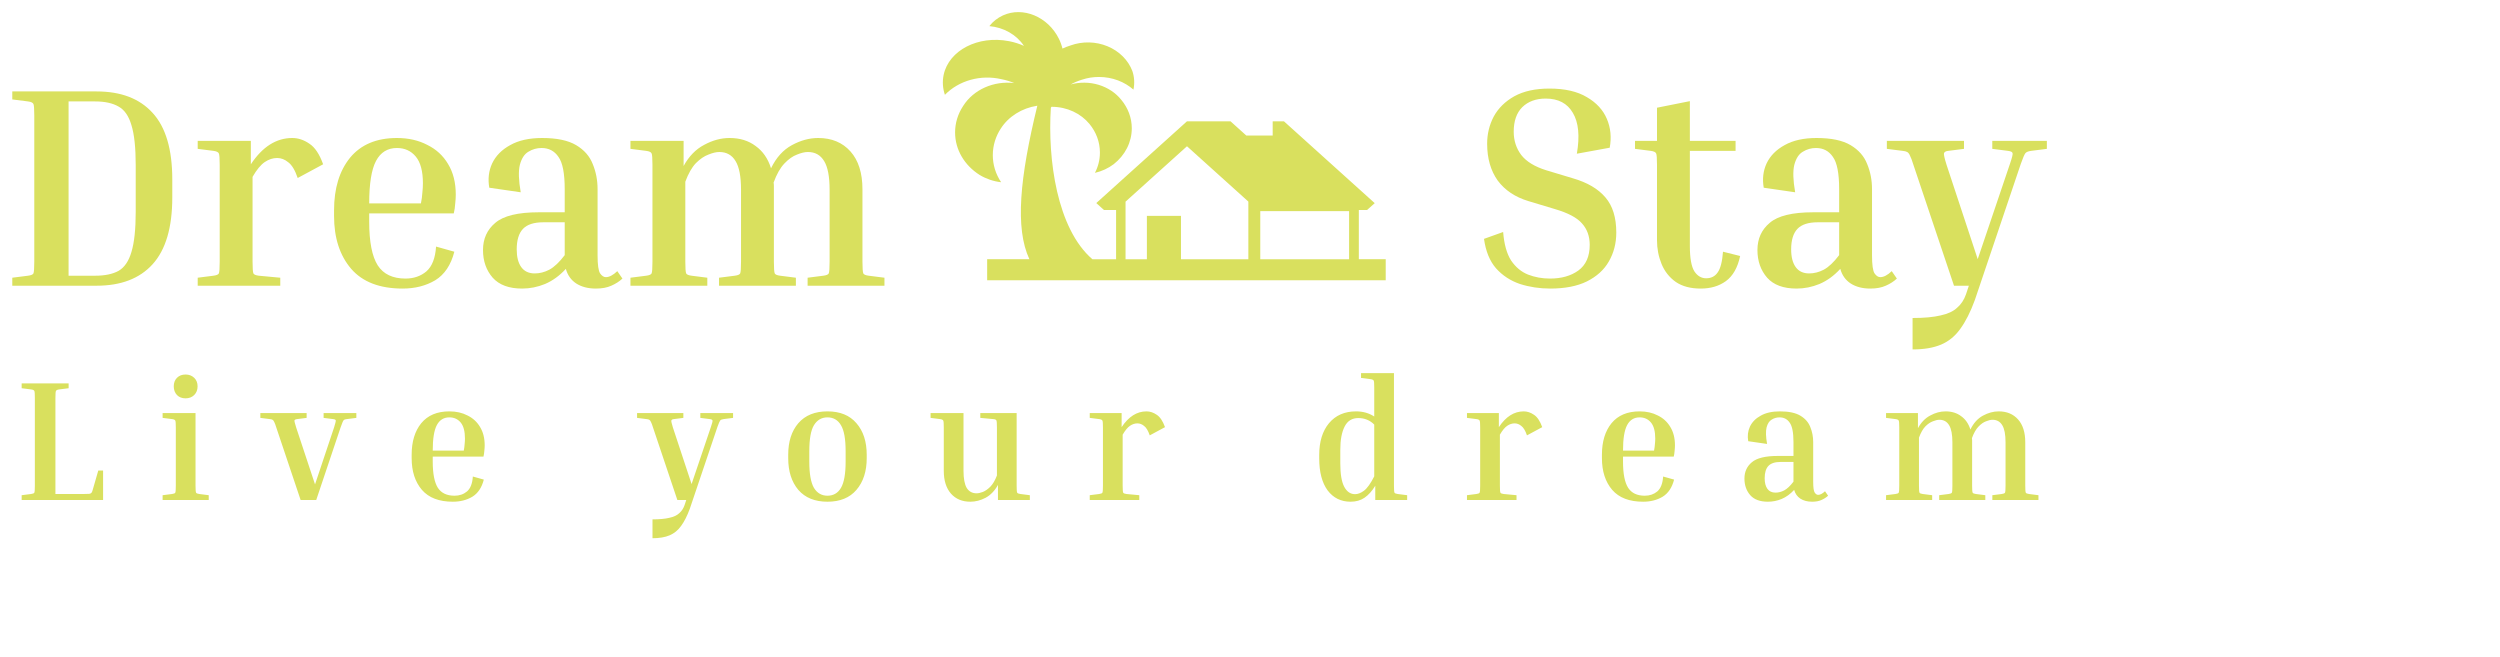 <svg width="175" height="46" viewBox="0 0 175 46" fill="none" xmlns="http://www.w3.org/2000/svg">
<path d="M95.118 18.148V14.699H95.695L96.231 14.221L89.877 8.493H89.088V9.486H87.24L86.138 8.493H83.087L76.74 14.214L77.276 14.698H78.126V18.147H76.468C73.987 16.008 73.328 11.158 73.559 7.549L73.6 7.476H73.62C74.705 7.476 75.666 7.95 76.265 8.68L76.271 8.688C76.723 9.238 76.994 9.93 76.994 10.679C76.994 11.195 76.866 11.684 76.635 12.121L76.644 12.101C77.129 11.989 77.579 11.781 77.962 11.491L77.957 11.495C78.355 11.182 78.675 10.796 78.894 10.362C79.112 9.929 79.225 9.458 79.225 8.981C79.225 8.234 78.952 7.545 78.492 6.99L78.499 6.998C78.104 6.502 77.546 6.131 76.904 5.937C76.262 5.744 75.568 5.737 74.922 5.92L74.945 5.914C75.174 5.785 75.439 5.671 75.718 5.584L75.745 5.576C76.124 5.45 76.525 5.386 76.928 5.388C77.868 5.388 78.719 5.726 79.342 6.275L79.341 6.274C79.434 5.835 79.406 5.383 79.26 4.956L79.266 4.975C79.122 4.595 78.894 4.245 78.595 3.947C78.296 3.648 77.933 3.408 77.528 3.24C77.123 3.072 76.684 2.98 76.238 2.97C75.792 2.96 75.349 3.032 74.935 3.182L74.957 3.175C74.747 3.24 74.543 3.319 74.347 3.412L74.373 3.401C74.313 3.156 74.226 2.918 74.111 2.69L74.122 2.712C73.358 1.169 71.607 0.44 70.207 1.078C69.829 1.252 69.504 1.507 69.261 1.821L69.256 1.829C69.749 1.872 70.223 2.018 70.642 2.256C71.061 2.495 71.412 2.818 71.668 3.2L71.675 3.212C71.351 3.065 71.007 2.956 70.652 2.886L70.623 2.881C68.471 2.464 66.422 3.518 66.055 5.24C65.957 5.712 65.99 6.199 66.15 6.657L66.144 6.637C66.625 6.144 67.248 5.781 67.944 5.588C68.639 5.394 69.381 5.378 70.086 5.54L70.059 5.535C70.414 5.602 70.728 5.699 71.022 5.827L70.997 5.816C70.293 5.731 69.576 5.838 68.94 6.122C68.303 6.407 67.775 6.856 67.424 7.412L67.414 7.428C67.047 7.986 66.855 8.623 66.856 9.272C66.856 10.498 67.531 11.582 68.564 12.239L68.577 12.247C69.022 12.517 69.529 12.691 70.06 12.754L70.079 12.756C69.696 12.184 69.495 11.528 69.496 10.86C69.496 10.177 69.702 9.537 70.061 8.989L70.051 9.006C70.318 8.587 70.683 8.227 71.123 7.95C71.562 7.673 72.063 7.487 72.591 7.404L72.613 7.401C71.383 12.449 71.043 15.966 72.057 18.146H69.101V19.617H97V18.146H95.118V18.148ZM88.219 14.778H94.437V18.148H88.219V14.778ZM78.793 14.111L83.089 10.238L87.385 14.111V18.148H82.668V15.109H80.282V18.148H78.788V14.111H78.793Z" fill="#D9E05E"/>
<path d="M0.86 6.96V6.4H6.76C8.467 6.4 9.773 6.9 10.68 7.9C11.6 8.9 12.06 10.453 12.06 12.56V13.82C12.06 15.927 11.6 17.487 10.68 18.5C9.773 19.5 8.467 20 6.76 20H0.86V19.44L1.96 19.3C2.173 19.273 2.3 19.22 2.34 19.14C2.38 19.047 2.4 18.773 2.4 18.32V8.08C2.4 7.627 2.38 7.36 2.34 7.28C2.3 7.187 2.173 7.127 1.96 7.1L0.86 6.96ZM6.66 7.1H4.8V19.3H6.66C7.34 19.3 7.887 19.187 8.3 18.96C8.713 18.72 9.013 18.28 9.2 17.64C9.4 16.987 9.5 16.047 9.5 14.82V11.56C9.5 10.333 9.4 9.4 9.2 8.76C9.013 8.12 8.713 7.687 8.3 7.46C7.887 7.22 7.34 7.1 6.66 7.1ZM13.839 10.42V9.86H17.559V11.5C18.372 10.273 19.339 9.66 20.459 9.66C20.872 9.66 21.272 9.793 21.659 10.06C22.046 10.313 22.366 10.793 22.619 11.5L20.839 12.46C20.652 11.913 20.432 11.547 20.179 11.36C19.939 11.16 19.679 11.06 19.399 11.06C19.106 11.06 18.819 11.153 18.539 11.34C18.259 11.527 17.972 11.873 17.679 12.38V18.32C17.679 18.773 17.699 19.047 17.739 19.14C17.779 19.22 17.906 19.273 18.119 19.3L19.619 19.44V20H13.839V19.44L14.939 19.3C15.152 19.273 15.279 19.22 15.319 19.14C15.359 19.047 15.379 18.773 15.379 18.32V11.54C15.379 11.087 15.359 10.82 15.319 10.74C15.279 10.647 15.152 10.587 14.939 10.56L13.839 10.42ZM31.804 17.62C31.564 18.553 31.118 19.22 30.464 19.62C29.811 20.007 29.051 20.2 28.184 20.2C26.584 20.2 25.384 19.74 24.584 18.82C23.784 17.887 23.384 16.653 23.384 15.12V14.72C23.384 13.187 23.758 11.96 24.504 11.04C25.264 10.12 26.358 9.66 27.784 9.66C28.584 9.66 29.291 9.82 29.904 10.14C30.531 10.447 31.018 10.893 31.364 11.48C31.724 12.067 31.904 12.78 31.904 13.62C31.904 13.82 31.891 14.033 31.864 14.26C31.851 14.487 31.818 14.713 31.764 14.94H25.844V15.52C25.844 16.933 26.044 17.953 26.444 18.58C26.844 19.193 27.491 19.5 28.384 19.5C28.958 19.5 29.444 19.333 29.844 19C30.244 18.653 30.471 18.073 30.524 17.26L31.804 17.62ZM27.784 10.36C27.131 10.36 26.644 10.66 26.324 11.26C26.004 11.86 25.844 12.853 25.844 14.24H29.464C29.518 13.973 29.551 13.727 29.564 13.5C29.591 13.26 29.604 13.04 29.604 12.84C29.604 11.987 29.438 11.36 29.104 10.96C28.771 10.56 28.331 10.36 27.784 10.36ZM43.57 19.5C43.357 19.7 43.097 19.867 42.79 20C42.497 20.133 42.137 20.2 41.71 20.2C41.163 20.2 40.703 20.08 40.33 19.84C39.97 19.6 39.73 19.26 39.61 18.82C39.17 19.3 38.684 19.653 38.15 19.88C37.63 20.093 37.097 20.2 36.55 20.2C35.63 20.2 34.944 19.947 34.49 19.44C34.037 18.92 33.81 18.273 33.81 17.5C33.81 16.713 34.097 16.08 34.67 15.6C35.243 15.107 36.257 14.86 37.71 14.86H39.53V13.24C39.53 12.133 39.383 11.38 39.09 10.98C38.81 10.567 38.417 10.36 37.91 10.36C37.577 10.36 37.27 10.447 36.99 10.62C36.71 10.78 36.51 11.087 36.39 11.54C36.283 11.98 36.303 12.62 36.45 13.46L34.25 13.14C34.144 12.527 34.21 11.96 34.45 11.44C34.703 10.907 35.123 10.48 35.71 10.16C36.297 9.827 37.044 9.66 37.95 9.66C38.977 9.66 39.77 9.827 40.33 10.16C40.89 10.493 41.277 10.933 41.49 11.48C41.717 12.027 41.83 12.613 41.83 13.24V17.86C41.83 18.54 41.89 18.967 42.01 19.14C42.13 19.313 42.264 19.4 42.41 19.4C42.65 19.4 42.917 19.26 43.21 18.98L43.57 19.5ZM37.43 19.14C37.777 19.14 38.117 19.053 38.45 18.88C38.797 18.693 39.157 18.353 39.53 17.86V15.56H38.03C37.377 15.56 36.904 15.713 36.61 16.02C36.317 16.327 36.17 16.807 36.17 17.46C36.17 17.993 36.277 18.407 36.49 18.7C36.703 18.993 37.017 19.14 37.43 19.14ZM55.712 19.44V20H50.332V19.44L51.432 19.3C51.645 19.273 51.772 19.22 51.812 19.14C51.852 19.047 51.872 18.773 51.872 18.32V13.28C51.872 12.36 51.745 11.693 51.492 11.28C51.239 10.853 50.858 10.64 50.352 10.64C50.139 10.64 49.885 10.7 49.592 10.82C49.298 10.927 49.005 11.127 48.712 11.42C48.432 11.713 48.185 12.147 47.972 12.72V18.32C47.972 18.773 47.992 19.047 48.032 19.14C48.072 19.22 48.199 19.273 48.412 19.3L49.512 19.44V20H44.132V19.44L45.232 19.3C45.445 19.273 45.572 19.22 45.612 19.14C45.652 19.047 45.672 18.773 45.672 18.32V11.54C45.672 11.087 45.652 10.82 45.612 10.74C45.572 10.647 45.445 10.587 45.232 10.56L44.132 10.42V9.86H47.852V11.62C48.225 10.94 48.705 10.447 49.292 10.14C49.879 9.82 50.472 9.66 51.072 9.66C51.792 9.66 52.398 9.847 52.892 10.22C53.398 10.58 53.758 11.1 53.972 11.78C54.332 11.033 54.819 10.493 55.432 10.16C56.045 9.827 56.658 9.66 57.272 9.66C58.218 9.66 58.972 9.973 59.532 10.6C60.092 11.227 60.372 12.113 60.372 13.26V18.32C60.372 18.773 60.392 19.047 60.432 19.14C60.472 19.22 60.599 19.273 60.812 19.3L61.912 19.44V20H56.532V19.44L57.632 19.3C57.845 19.273 57.972 19.22 58.012 19.14C58.052 19.047 58.072 18.773 58.072 18.32V13.28C58.072 12.36 57.945 11.693 57.692 11.28C57.438 10.853 57.059 10.64 56.552 10.64C56.339 10.64 56.085 10.7 55.792 10.82C55.498 10.927 55.205 11.133 54.912 11.44C54.618 11.747 54.365 12.193 54.152 12.78C54.165 12.847 54.172 12.927 54.172 13.02C54.172 13.1 54.172 13.18 54.172 13.26V18.32C54.172 18.773 54.192 19.047 54.232 19.14C54.272 19.22 54.398 19.273 54.612 19.3L55.712 19.44Z" fill="#D9E05E"/>
<path d="M6.88 32.936H7.216V35H1.516V34.664L2.176 34.58C2.304 34.564 2.38 34.532 2.404 34.484C2.428 34.428 2.44 34.264 2.44 33.992V27.848C2.44 27.576 2.428 27.416 2.404 27.368C2.38 27.312 2.304 27.276 2.176 27.26L1.516 27.176V26.84H4.804V27.176L4.144 27.26C4.016 27.276 3.94 27.312 3.916 27.368C3.892 27.416 3.88 27.576 3.88 27.848V34.58H5.848C6.04 34.58 6.176 34.576 6.256 34.568C6.336 34.552 6.388 34.524 6.412 34.484C6.444 34.436 6.472 34.364 6.496 34.268L6.88 32.936ZM12.991 27.884C12.743 27.884 12.543 27.808 12.391 27.656C12.239 27.496 12.163 27.292 12.163 27.044C12.163 26.796 12.239 26.596 12.391 26.444C12.543 26.292 12.743 26.216 12.991 26.216C13.231 26.216 13.431 26.292 13.591 26.444C13.751 26.596 13.831 26.796 13.831 27.044C13.831 27.292 13.751 27.496 13.591 27.656C13.431 27.808 13.231 27.884 12.991 27.884ZM11.383 29.252V28.916H13.687V33.992C13.687 34.264 13.699 34.428 13.723 34.484C13.747 34.532 13.823 34.564 13.951 34.58L14.611 34.664V35H11.383V34.664L12.043 34.58C12.171 34.564 12.247 34.532 12.271 34.484C12.295 34.428 12.307 34.264 12.307 33.992V29.924C12.307 29.652 12.295 29.492 12.271 29.444C12.247 29.388 12.171 29.352 12.043 29.336L11.383 29.252ZM23.84 29.924L22.136 35H21.044L19.34 29.924C19.284 29.74 19.236 29.612 19.196 29.54C19.164 29.46 19.124 29.408 19.076 29.384C19.036 29.36 18.972 29.344 18.884 29.336L18.224 29.252V28.916H21.464V29.252L20.804 29.336C20.684 29.352 20.62 29.384 20.612 29.432C20.604 29.48 20.644 29.644 20.732 29.924L22.052 33.908L23.384 29.924C23.472 29.644 23.512 29.48 23.504 29.432C23.504 29.384 23.44 29.352 23.312 29.336L22.652 29.252V28.916H24.944V29.252L24.284 29.336C24.204 29.344 24.14 29.36 24.092 29.384C24.052 29.408 24.016 29.46 23.984 29.54C23.952 29.612 23.904 29.74 23.84 29.924ZM33.867 33.572C33.724 34.132 33.456 34.532 33.063 34.772C32.672 35.004 32.215 35.12 31.695 35.12C30.735 35.12 30.015 34.844 29.535 34.292C29.055 33.732 28.816 32.992 28.816 32.072V31.832C28.816 30.912 29.04 30.176 29.488 29.624C29.944 29.072 30.599 28.796 31.456 28.796C31.936 28.796 32.359 28.892 32.727 29.084C33.103 29.268 33.395 29.536 33.603 29.888C33.819 30.24 33.928 30.668 33.928 31.172C33.928 31.292 33.919 31.42 33.904 31.556C33.895 31.692 33.876 31.828 33.843 31.964H30.291V32.312C30.291 33.16 30.412 33.772 30.651 34.148C30.892 34.516 31.279 34.7 31.816 34.7C32.16 34.7 32.452 34.6 32.691 34.4C32.931 34.192 33.068 33.844 33.099 33.356L33.867 33.572ZM31.456 29.216C31.064 29.216 30.771 29.396 30.579 29.756C30.387 30.116 30.291 30.712 30.291 31.544H32.464C32.495 31.384 32.516 31.236 32.523 31.1C32.539 30.956 32.547 30.824 32.547 30.704C32.547 30.192 32.447 29.816 32.248 29.576C32.047 29.336 31.784 29.216 31.456 29.216ZM48.291 35.6C48.107 36.104 47.903 36.508 47.679 36.812C47.463 37.116 47.195 37.336 46.875 37.472C46.555 37.608 46.155 37.676 45.675 37.676V36.356C46.163 36.356 46.555 36.32 46.851 36.248C47.155 36.184 47.387 36.076 47.547 35.924C47.715 35.78 47.839 35.592 47.919 35.36L48.039 35H47.415L45.711 29.924C45.655 29.74 45.607 29.612 45.567 29.54C45.535 29.46 45.495 29.408 45.447 29.384C45.407 29.36 45.343 29.344 45.255 29.336L44.595 29.252V28.916H47.835V29.252L47.175 29.336C47.079 29.344 47.019 29.376 46.995 29.432C46.979 29.48 47.015 29.644 47.103 29.924L48.411 33.884L49.767 29.876C49.855 29.62 49.891 29.472 49.875 29.432C49.867 29.384 49.803 29.352 49.683 29.336L49.023 29.252V28.916H51.315V29.252L50.655 29.336C50.535 29.352 50.455 29.384 50.415 29.432C50.375 29.48 50.311 29.628 50.223 29.876L48.291 35.6ZM60.67 31.832V32.072C60.67 32.992 60.431 33.732 59.95 34.292C59.478 34.844 58.803 35.12 57.922 35.12C57.042 35.12 56.362 34.844 55.883 34.292C55.41 33.732 55.175 32.992 55.175 32.072V31.832C55.175 30.912 55.41 30.176 55.883 29.624C56.362 29.072 57.042 28.796 57.922 28.796C58.803 28.796 59.478 29.072 59.95 29.624C60.431 30.176 60.67 30.912 60.67 31.832ZM59.194 31.592C59.194 30.736 59.087 30.128 58.87 29.768C58.654 29.4 58.339 29.216 57.922 29.216C57.514 29.216 57.199 29.4 56.974 29.768C56.758 30.128 56.651 30.736 56.651 31.592V32.312C56.651 33.16 56.758 33.772 56.974 34.148C57.199 34.516 57.514 34.7 57.922 34.7C58.339 34.7 58.654 34.516 58.87 34.148C59.087 33.772 59.194 33.16 59.194 32.312V31.592ZM72.089 34.664V35H69.857V33.944C69.633 34.352 69.345 34.652 68.993 34.844C68.641 35.028 68.285 35.12 67.925 35.12C67.357 35.12 66.905 34.932 66.569 34.556C66.233 34.172 66.065 33.64 66.065 32.96V29.924C66.065 29.652 66.053 29.492 66.029 29.444C66.005 29.388 65.929 29.352 65.801 29.336L65.141 29.252V28.916H67.445V32.948C67.445 33.5 67.521 33.904 67.673 34.16C67.833 34.408 68.061 34.532 68.357 34.532C68.485 34.532 68.633 34.5 68.801 34.436C68.977 34.364 69.153 34.24 69.329 34.064C69.505 33.88 69.657 33.62 69.785 33.284V29.924C69.785 29.652 69.773 29.488 69.749 29.432C69.725 29.376 69.649 29.344 69.521 29.336L68.621 29.252V28.916H71.165V33.992C71.165 34.264 71.177 34.428 71.201 34.484C71.225 34.532 71.301 34.564 71.429 34.58L72.089 34.664ZM76.282 29.252V28.916H78.514V29.9C79.002 29.164 79.582 28.796 80.254 28.796C80.502 28.796 80.742 28.876 80.974 29.036C81.206 29.188 81.398 29.476 81.55 29.9L80.482 30.476C80.37 30.148 80.238 29.928 80.086 29.816C79.942 29.696 79.786 29.636 79.618 29.636C79.442 29.636 79.27 29.692 79.102 29.804C78.934 29.916 78.762 30.124 78.586 30.428V33.992C78.586 34.264 78.598 34.428 78.622 34.484C78.646 34.532 78.722 34.564 78.85 34.58L79.75 34.664V35H76.282V34.664L76.942 34.58C77.07 34.564 77.146 34.532 77.17 34.484C77.194 34.428 77.206 34.264 77.206 33.992V29.924C77.206 29.652 77.194 29.492 77.17 29.444C77.146 29.388 77.07 29.352 76.942 29.336L76.282 29.252ZM98.501 34.664V35H96.269V34.004C96.045 34.372 95.793 34.652 95.513 34.844C95.241 35.028 94.917 35.12 94.541 35.12C93.869 35.12 93.333 34.856 92.933 34.328C92.541 33.792 92.345 33.044 92.345 32.084V31.844C92.345 30.916 92.573 30.176 93.029 29.624C93.493 29.072 94.125 28.796 94.925 28.796C95.405 28.796 95.829 28.916 96.197 29.156V27.128C96.197 26.856 96.185 26.696 96.161 26.648C96.137 26.592 96.061 26.556 95.933 26.54L95.273 26.456V26.12H97.577V33.992C97.577 34.264 97.589 34.428 97.613 34.484C97.637 34.532 97.713 34.564 97.841 34.58L98.501 34.664ZM93.821 32.444C93.821 33.188 93.913 33.732 94.097 34.076C94.281 34.42 94.533 34.592 94.853 34.592C95.053 34.592 95.261 34.512 95.477 34.352C95.701 34.184 95.941 33.848 96.197 33.344V29.72C95.893 29.416 95.521 29.264 95.081 29.264C94.641 29.264 94.321 29.464 94.121 29.864C93.921 30.256 93.821 30.796 93.821 31.484V32.444ZM102.688 29.252V28.916H104.92V29.9C105.408 29.164 105.988 28.796 106.66 28.796C106.908 28.796 107.148 28.876 107.38 29.036C107.612 29.188 107.804 29.476 107.956 29.9L106.888 30.476C106.776 30.148 106.644 29.928 106.492 29.816C106.348 29.696 106.192 29.636 106.024 29.636C105.848 29.636 105.676 29.692 105.508 29.804C105.34 29.916 105.168 30.124 104.992 30.428V33.992C104.992 34.264 105.004 34.428 105.028 34.484C105.052 34.532 105.128 34.564 105.256 34.58L106.156 34.664V35H102.688V34.664L103.348 34.58C103.476 34.564 103.552 34.532 103.576 34.484C103.6 34.428 103.612 34.264 103.612 33.992V29.924C103.612 29.652 103.6 29.492 103.576 29.444C103.552 29.388 103.476 29.352 103.348 29.336L102.688 29.252ZM117.187 33.572C117.043 34.132 116.775 34.532 116.383 34.772C115.991 35.004 115.535 35.12 115.015 35.12C114.055 35.12 113.335 34.844 112.855 34.292C112.375 33.732 112.135 32.992 112.135 32.072V31.832C112.135 30.912 112.359 30.176 112.807 29.624C113.263 29.072 113.919 28.796 114.775 28.796C115.255 28.796 115.679 28.892 116.047 29.084C116.423 29.268 116.715 29.536 116.923 29.888C117.139 30.24 117.247 30.668 117.247 31.172C117.247 31.292 117.239 31.42 117.223 31.556C117.215 31.692 117.195 31.828 117.163 31.964H113.611V32.312C113.611 33.16 113.731 33.772 113.971 34.148C114.211 34.516 114.599 34.7 115.135 34.7C115.479 34.7 115.771 34.6 116.011 34.4C116.251 34.192 116.387 33.844 116.419 33.356L117.187 33.572ZM114.775 29.216C114.383 29.216 114.091 29.396 113.899 29.756C113.707 30.116 113.611 30.712 113.611 31.544H115.783C115.815 31.384 115.835 31.236 115.843 31.1C115.859 30.956 115.867 30.824 115.867 30.704C115.867 30.192 115.767 29.816 115.567 29.576C115.367 29.336 115.103 29.216 114.775 29.216ZM127.967 34.7C127.839 34.82 127.683 34.92 127.499 35C127.323 35.08 127.107 35.12 126.851 35.12C126.523 35.12 126.247 35.048 126.023 34.904C125.807 34.76 125.663 34.556 125.591 34.292C125.327 34.58 125.035 34.792 124.715 34.928C124.403 35.056 124.083 35.12 123.755 35.12C123.203 35.12 122.791 34.968 122.519 34.664C122.247 34.352 122.111 33.964 122.111 33.5C122.111 33.028 122.283 32.648 122.627 32.36C122.971 32.064 123.579 31.916 124.451 31.916H125.543V30.944C125.543 30.28 125.455 29.828 125.279 29.588C125.111 29.34 124.875 29.216 124.571 29.216C124.371 29.216 124.187 29.268 124.019 29.372C123.851 29.468 123.731 29.652 123.659 29.924C123.595 30.188 123.607 30.572 123.695 31.076L122.375 30.884C122.311 30.516 122.351 30.176 122.495 29.864C122.647 29.544 122.899 29.288 123.251 29.096C123.603 28.896 124.051 28.796 124.595 28.796C125.211 28.796 125.687 28.896 126.023 29.096C126.359 29.296 126.591 29.56 126.719 29.888C126.855 30.216 126.923 30.568 126.923 30.944V33.716C126.923 34.124 126.959 34.38 127.031 34.484C127.103 34.588 127.183 34.64 127.271 34.64C127.415 34.64 127.575 34.556 127.751 34.388L127.967 34.7ZM124.283 34.484C124.491 34.484 124.695 34.432 124.895 34.328C125.103 34.216 125.319 34.012 125.543 33.716V32.336H124.643C124.251 32.336 123.967 32.428 123.791 32.612C123.615 32.796 123.527 33.084 123.527 33.476C123.527 33.796 123.591 34.044 123.719 34.22C123.847 34.396 124.035 34.484 124.283 34.484ZM138.972 34.664V35H135.744V34.664L136.404 34.58C136.532 34.564 136.608 34.532 136.632 34.484C136.656 34.428 136.668 34.264 136.668 33.992V30.968C136.668 30.416 136.592 30.016 136.44 29.768C136.288 29.512 136.06 29.384 135.756 29.384C135.628 29.384 135.476 29.42 135.3 29.492C135.124 29.556 134.948 29.676 134.772 29.852C134.604 30.028 134.456 30.288 134.328 30.632V33.992C134.328 34.264 134.34 34.428 134.364 34.484C134.388 34.532 134.464 34.564 134.592 34.58L135.252 34.664V35H132.024V34.664L132.684 34.58C132.812 34.564 132.888 34.532 132.912 34.484C132.936 34.428 132.948 34.264 132.948 33.992V29.924C132.948 29.652 132.936 29.492 132.912 29.444C132.888 29.388 132.812 29.352 132.684 29.336L132.024 29.252V28.916H134.256V29.972C134.48 29.564 134.768 29.268 135.12 29.084C135.472 28.892 135.828 28.796 136.188 28.796C136.62 28.796 136.984 28.908 137.28 29.132C137.584 29.348 137.8 29.66 137.928 30.068C138.144 29.62 138.436 29.296 138.804 29.096C139.172 28.896 139.54 28.796 139.908 28.796C140.476 28.796 140.928 28.984 141.264 29.36C141.6 29.736 141.768 30.268 141.768 30.956V33.992C141.768 34.264 141.78 34.428 141.804 34.484C141.828 34.532 141.904 34.564 142.032 34.58L142.692 34.664V35H139.464V34.664L140.124 34.58C140.252 34.564 140.328 34.532 140.352 34.484C140.376 34.428 140.388 34.264 140.388 33.992V30.968C140.388 30.416 140.312 30.016 140.16 29.768C140.008 29.512 139.78 29.384 139.476 29.384C139.348 29.384 139.196 29.42 139.02 29.492C138.844 29.556 138.668 29.68 138.492 29.864C138.316 30.048 138.164 30.316 138.036 30.668C138.044 30.708 138.048 30.756 138.048 30.812C138.048 30.86 138.048 30.908 138.048 30.956V33.992C138.048 34.264 138.06 34.428 138.084 34.484C138.108 34.532 138.184 34.564 138.312 34.58L138.972 34.664Z" fill="#D9E05E"/>
<path d="M108.5 19.5C109.3 19.5 109.96 19.313 110.48 18.94C111.013 18.553 111.28 17.953 111.28 17.14C111.28 16.54 111.1 16.04 110.74 15.64C110.393 15.24 109.767 14.907 108.86 14.64L107 14.08C106.067 13.8 105.347 13.32 104.84 12.64C104.347 11.947 104.1 11.087 104.1 10.06C104.1 9.38 104.253 8.747 104.56 8.16C104.88 7.573 105.36 7.1 106 6.74C106.653 6.38 107.473 6.2 108.46 6.2C109.54 6.2 110.413 6.4 111.08 6.8C111.747 7.187 112.213 7.693 112.48 8.32C112.747 8.947 112.813 9.62 112.68 10.34L110.38 10.76C110.593 9.52 110.5 8.567 110.1 7.9C109.713 7.233 109.08 6.9 108.2 6.9C107.52 6.9 106.973 7.1 106.56 7.5C106.16 7.9 105.96 8.473 105.96 9.22C105.96 9.833 106.133 10.373 106.48 10.84C106.84 11.307 107.427 11.667 108.24 11.92L110.1 12.48C111.113 12.773 111.873 13.22 112.38 13.82C112.887 14.407 113.14 15.227 113.14 16.28C113.14 17.027 112.967 17.7 112.62 18.3C112.287 18.887 111.773 19.353 111.08 19.7C110.4 20.033 109.547 20.2 108.52 20.2C107.773 20.2 107.067 20.093 106.4 19.88C105.733 19.653 105.173 19.287 104.72 18.78C104.28 18.273 104 17.587 103.88 16.72L105.22 16.24C105.287 17.093 105.473 17.76 105.78 18.24C106.1 18.707 106.493 19.033 106.96 19.22C107.44 19.407 107.953 19.5 108.5 19.5ZM121.81 17.92C121.637 18.733 121.304 19.32 120.81 19.68C120.33 20.027 119.744 20.2 119.05 20.2C118.344 20.2 117.764 20.047 117.31 19.74C116.857 19.42 116.524 19 116.31 18.48C116.097 17.96 115.99 17.407 115.99 16.82V11.54C115.99 11.087 115.97 10.82 115.93 10.74C115.89 10.647 115.764 10.587 115.55 10.56L114.45 10.42V9.86H115.99V7.54L118.29 7.08V9.86H121.49V10.56H118.29V17.22C118.29 18.073 118.397 18.667 118.61 19C118.824 19.32 119.097 19.48 119.43 19.48C119.777 19.48 120.044 19.347 120.23 19.08C120.43 18.813 120.557 18.327 120.61 17.62L121.81 17.92ZM132.781 19.5C132.568 19.7 132.308 19.867 132.001 20C131.708 20.133 131.348 20.2 130.921 20.2C130.374 20.2 129.914 20.08 129.541 19.84C129.181 19.6 128.941 19.26 128.821 18.82C128.381 19.3 127.894 19.653 127.361 19.88C126.841 20.093 126.308 20.2 125.761 20.2C124.841 20.2 124.154 19.947 123.701 19.44C123.248 18.92 123.021 18.273 123.021 17.5C123.021 16.713 123.308 16.08 123.881 15.6C124.454 15.107 125.468 14.86 126.921 14.86H128.741V13.24C128.741 12.133 128.594 11.38 128.301 10.98C128.021 10.567 127.628 10.36 127.121 10.36C126.788 10.36 126.481 10.447 126.201 10.62C125.921 10.78 125.721 11.087 125.601 11.54C125.494 11.98 125.514 12.62 125.661 13.46L123.461 13.14C123.354 12.527 123.421 11.96 123.661 11.44C123.914 10.907 124.334 10.48 124.921 10.16C125.508 9.827 126.254 9.66 127.161 9.66C128.188 9.66 128.981 9.827 129.541 10.16C130.101 10.493 130.488 10.933 130.701 11.48C130.928 12.027 131.041 12.613 131.041 13.24V17.86C131.041 18.54 131.101 18.967 131.221 19.14C131.341 19.313 131.474 19.4 131.621 19.4C131.861 19.4 132.128 19.26 132.421 18.98L132.781 19.5ZM126.641 19.14C126.988 19.14 127.328 19.053 127.661 18.88C128.008 18.693 128.368 18.353 128.741 17.86V15.56H127.241C126.588 15.56 126.114 15.713 125.821 16.02C125.528 16.327 125.381 16.807 125.381 17.46C125.381 17.993 125.488 18.407 125.701 18.7C125.914 18.993 126.228 19.14 126.641 19.14ZM138.24 21C137.933 21.84 137.593 22.513 137.22 23.02C136.86 23.527 136.413 23.893 135.88 24.12C135.346 24.347 134.68 24.46 133.88 24.46V22.26C134.693 22.26 135.346 22.2 135.84 22.08C136.346 21.973 136.733 21.793 137 21.54C137.28 21.3 137.486 20.987 137.62 20.6L137.82 20H136.78L133.94 11.54C133.846 11.233 133.766 11.02 133.7 10.9C133.646 10.767 133.58 10.68 133.5 10.64C133.433 10.6 133.326 10.573 133.18 10.56L132.08 10.42V9.86H137.48V10.42L136.38 10.56C136.22 10.573 136.12 10.627 136.08 10.72C136.053 10.8 136.113 11.073 136.26 11.54L138.44 18.14L140.7 11.46C140.846 11.033 140.906 10.787 140.88 10.72C140.866 10.64 140.76 10.587 140.56 10.56L139.46 10.42V9.86H143.28V10.42L142.18 10.56C141.98 10.587 141.846 10.64 141.78 10.72C141.713 10.8 141.606 11.047 141.46 11.46L138.24 21Z" fill="#D9E05E"/>
</svg>
